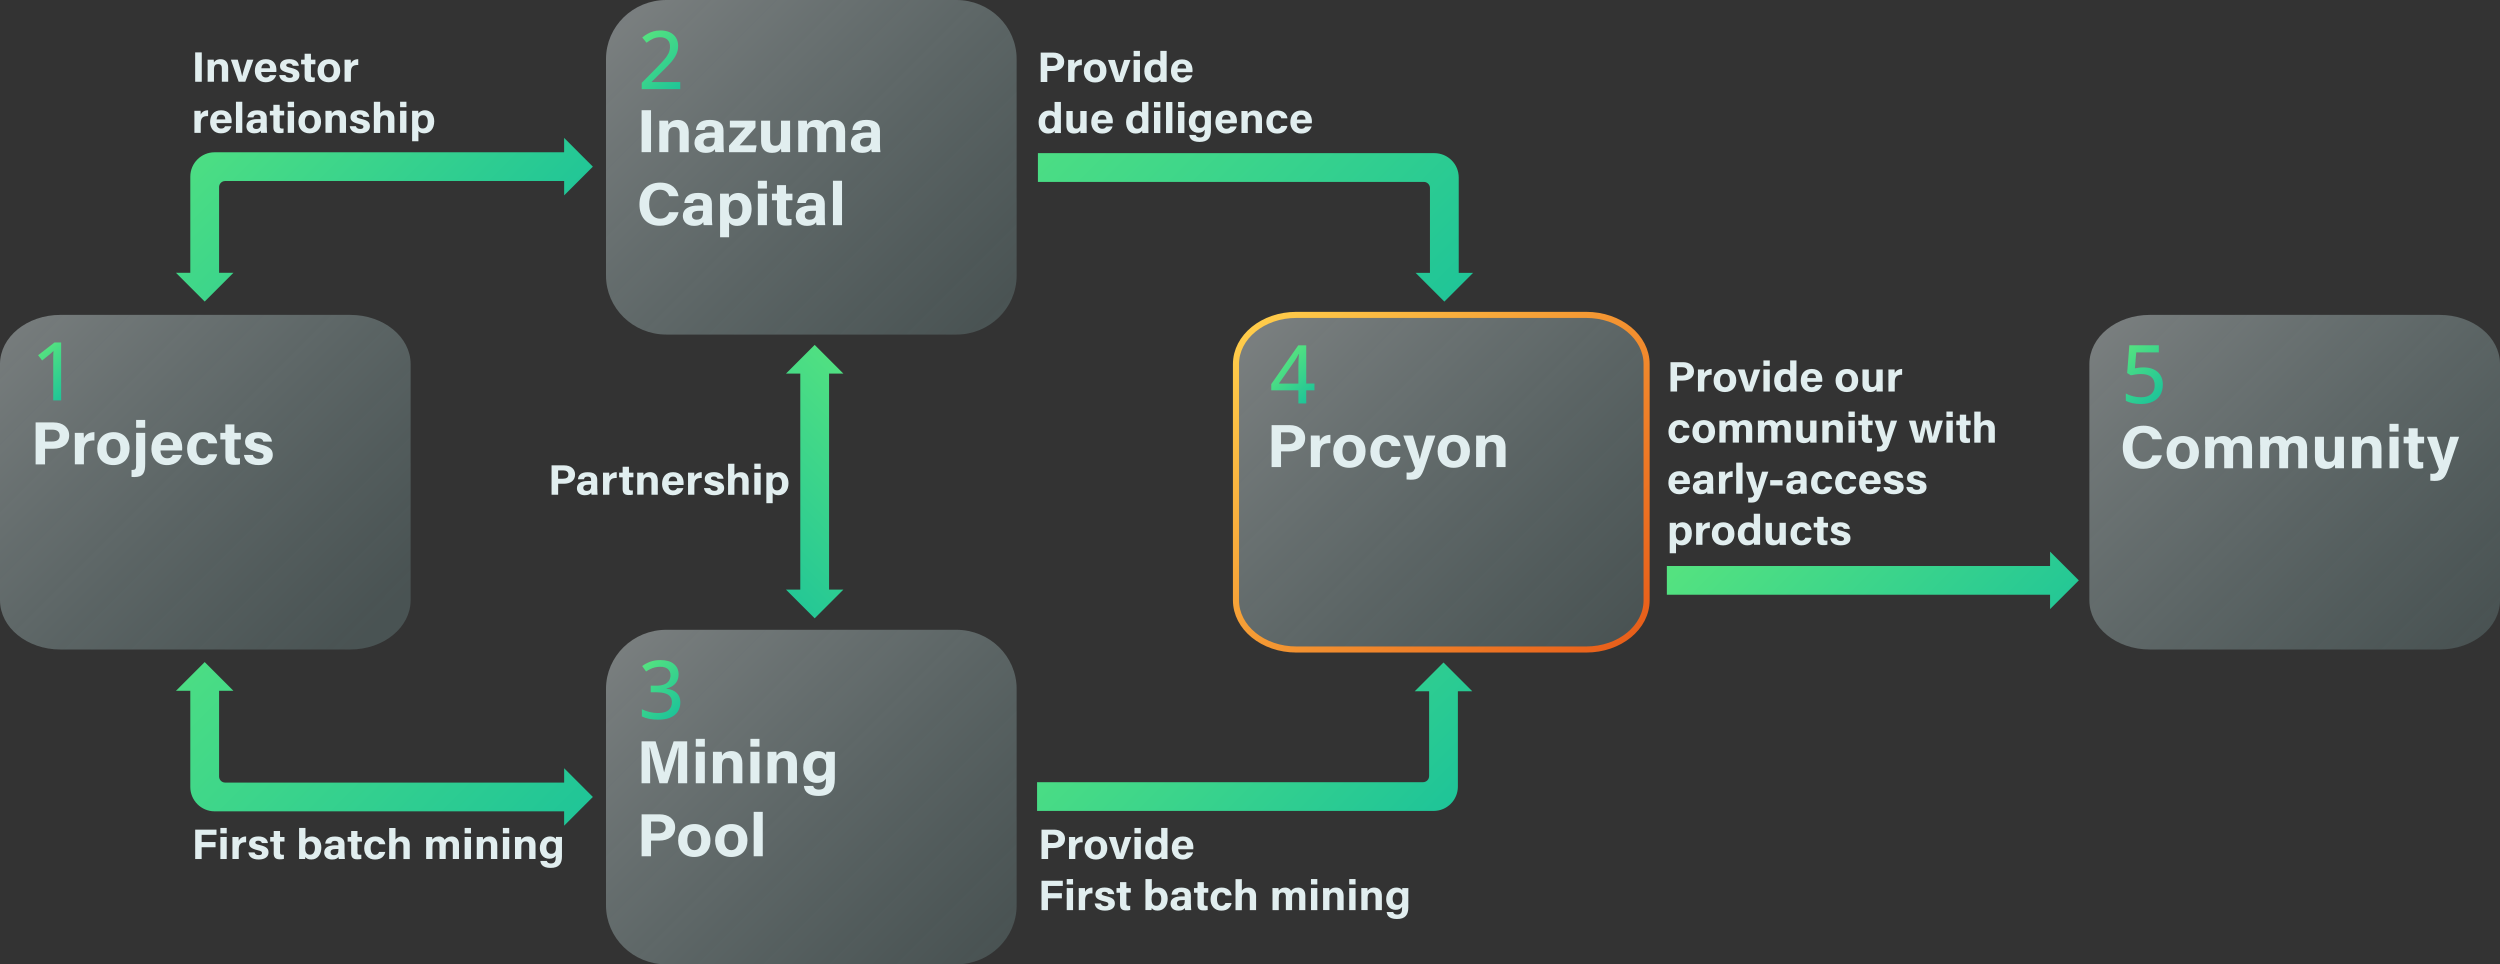<?xml version="1.0" encoding="UTF-8"?><svg xmlns="http://www.w3.org/2000/svg" xmlns:xlink="http://www.w3.org/1999/xlink" viewBox="0 0 821.86 317.04"><rect x="0" y="0" width="821.86" height="317.04" fill="#333333" stroke="none"/><defs><style>.cls-1{fill:url(#glass-grad-4);}.cls-1,.cls-2,.cls-3,.cls-4,.cls-5,.cls-6,.cls-7,.cls-8,.cls-9,.cls-10,.cls-11,.cls-12,.cls-13,.cls-14,.cls-15,.cls-16{stroke-width:0px;}.cls-1,.cls-3,.cls-5,.cls-7,.cls-8,.cls-9,.cls-11,.cls-12,.cls-13,.cls-14,.cls-17,.cls-16{fill-rule:evenodd;}.cls-2{fill:url(#green-grad);}.cls-3{fill:url(#glass-grad-3);}.cls-4{fill:url(#green-grad-3);}.cls-5{fill:url(#linear-gradient-3);}.cls-6{fill:url(#green-grad-2);}.cls-7{fill:url(#green-grad-6);}.cls-8{fill:url(#glass-grad-5);}.cls-9{fill:url(#green-grad-5);}.cls-10{fill:#e1eeef;}.cls-11{fill:url(#linear-gradient);}.cls-12{fill:url(#linear-gradient-2);}.cls-13{fill:url(#linear-gradient-5);}.cls-14{fill:url(#glass-grad);}.cls-15{fill:url(#green-grad-4);}.cls-17{fill:url(#glass-grad-2);stroke:url(#gold-grad);stroke-miterlimit:10;stroke-width:2px;}.cls-16{fill:url(#linear-gradient-4);}</style><linearGradient id="glass-grad" x1="698.32" y1="102.48" x2="810.4" y2="214.56" gradientUnits="userSpaceOnUse"><stop offset="0" stop-color="#e1eeef" stop-opacity=".4"/><stop offset="1" stop-color="#a1d0d0" stop-opacity=".2"/></linearGradient><linearGradient id="green-grad" x1="697.58" y1="115.95" x2="710.93" y2="129.31" gradientUnits="userSpaceOnUse"><stop offset="0" stop-color="#54e280"/><stop offset="1" stop-color="#1ec498"/></linearGradient><linearGradient id="glass-grad-2" x1="-260.38" y1="2504.08" x2="-252.3" y2="2496" gradientTransform="translate(4029.71 34838.2) scale(13.87 -13.87)" xlink:href="#glass-grad"/><linearGradient id="gold-grad" x1="417.07" y1="101.77" x2="530.57" y2="215.27" gradientUnits="userSpaceOnUse"><stop offset="0" stop-color="#ffcc4a"/><stop offset="1" stop-color="#e85f1a"/></linearGradient><linearGradient id="green-grad-2" x1="421.53" y1="118.78" x2="432.39" y2="129.65" xlink:href="#green-grad"/><linearGradient id="glass-grad-3" x1="211.22" y1="206.53" x2="322.22" y2="317.54" xlink:href="#glass-grad"/><linearGradient id="green-grad-3" x1="209.72" y1="220.37" x2="223.13" y2="233.78" xlink:href="#green-grad"/><linearGradient id="glass-grad-4" x1="-273.59" y1="2502.07" x2="-265.24" y2="2493.71" gradientTransform="translate(3844.9 33230.29) scale(13.28 -13.28)" xlink:href="#glass-grad"/><linearGradient id="green-grad-4" x1="209.66" y1="13.82" x2="224.38" y2="28.55" xlink:href="#green-grad"/><linearGradient id="glass-grad-5" x1="-289.67" y1="2504.01" x2="-281.58" y2="2495.93" gradientTransform="translate(4028.2 34825.09) scale(13.87 -13.87)" xlink:href="#glass-grad"/><linearGradient id="green-grad-5" x1="12.99" y1="116.31" x2="24.2" y2="127.52" xlink:href="#green-grad"/><linearGradient id="linear-gradient" x1="-224.49" y1="2414.98" x2="-216.73" y2="2407.23" gradientTransform="translate(2828.13 24384.04) scale(10.03 -10.03)" gradientUnits="userSpaceOnUse"><stop offset="0" stop-color="#54e280"/><stop offset="1" stop-color="#1ec498"/></linearGradient><linearGradient id="linear-gradient-2" x1="-251.7" y1="2439.98" x2="-243.74" y2="2432.01" gradientTransform="translate(3158.53 27258.62) scale(11.09 -11.09)" xlink:href="#linear-gradient"/><linearGradient id="linear-gradient-3" x1="-252.92" y1="2989.52" x2="-242.77" y2="2999.68" gradientTransform="translate(3158.53 -33149.58) scale(11.09)" xlink:href="#linear-gradient"/><linearGradient id="linear-gradient-4" x1="66.58" y1="2799" x2="73.56" y2="2792.03" gradientTransform="translate(-22378.63 -409.31) rotate(90) scale(8.1 -8.1)" xlink:href="#linear-gradient"/><linearGradient id="green-grad-6" x1="-346.53" y1="2440.94" x2="-356.43" y2="2431.04" gradientTransform="translate(-3784.67 27258.61) rotate(-180) scale(11.09)" xlink:href="#green-grad"/><linearGradient id="linear-gradient-5" x1="-347.79" y1="2991.04" x2="-355.42" y2="2998.67" gradientTransform="translate(-3784.67 -33149.58) rotate(-180) scale(11.09 -11.09)" xlink:href="#linear-gradient"/></defs><g id="boxes"><g id="_5"><path id="box" class="cls-14" d="m706.71,103.52h95.31c10.96,0,19.84,7.24,19.84,16.17v77.66c0,8.93-8.88,16.17-19.84,16.17h-95.31c-10.96,0-19.84-7.24-19.84-16.17v-77.66c0-8.93,8.88-16.17,19.84-16.17Z"/><path class="cls-10" d="m710.72,149.68c-.58,2.57-2.59,4.45-6.17,4.45-4.54,0-6.69-3.09-6.69-7.02s2.21-7.17,6.83-7.17c3.81,0,5.66,2.16,6.01,4.46h-3.1c-.3-1.06-1.07-2.12-3.01-2.12-2.55,0-3.54,2.21-3.54,4.72,0,2.33.85,4.79,3.62,4.79,2.02,0,2.66-1.3,2.93-2.11h3.11Z"/><path class="cls-10" d="m722.88,148.73c0,3.13-1.95,5.44-5.35,5.44s-5.28-2.29-5.28-5.38,2.01-5.45,5.42-5.45c3.16,0,5.21,2.15,5.21,5.4Zm-7.61.02c0,1.99.89,3.17,2.32,3.17s2.27-1.18,2.27-3.16c0-2.17-.83-3.19-2.31-3.19-1.38,0-2.28.98-2.28,3.17Z"/><path class="cls-10" d="m724.92,146.25c0-.9,0-1.78-.02-2.67h2.85c.04.25.1.83.12,1.23.55-.77,1.41-1.47,2.99-1.47s2.39.77,2.77,1.58c.63-.85,1.56-1.58,3.31-1.58,1.87,0,3.41,1.11,3.41,3.8v6.79h-2.9v-6.44c0-.94-.35-1.85-1.57-1.85s-1.76.79-1.76,2.37v5.92h-2.92v-6.34c0-1.07-.27-1.94-1.54-1.94s-1.78.72-1.78,2.49v5.78h-2.94v-7.69Z"/><path class="cls-10" d="m743.01,146.25c0-.9,0-1.78-.02-2.67h2.85c.04.25.1.83.12,1.23.55-.77,1.41-1.47,2.99-1.47s2.39.77,2.77,1.58c.63-.85,1.56-1.58,3.31-1.58,1.87,0,3.41,1.11,3.41,3.8v6.79h-2.9v-6.44c0-.94-.35-1.85-1.57-1.85s-1.76.79-1.76,2.37v5.92h-2.92v-6.34c0-1.07-.27-1.94-1.54-1.94s-1.78.72-1.78,2.49v5.78h-2.94v-7.69Z"/><path class="cls-10" d="m770.55,150.92c0,1,0,2.08.02,3.01h-2.92c-.04-.28-.06-.83-.08-1.19-.64,1.04-1.59,1.43-2.96,1.43-2.19,0-3.59-1.28-3.59-3.85v-6.75h2.97v6.17c0,1.14.37,2.09,1.66,2.09,1.36,0,1.92-.7,1.92-2.75v-5.51h2.98v7.35Z"/><path class="cls-10" d="m773.24,146.19c0-.88,0-1.84-.02-2.61h2.88c.06.27.1.99.12,1.32.37-.65,1.23-1.56,3.12-1.56,2.16,0,3.56,1.41,3.56,4.01v6.59h-2.98v-6.27c0-1.16-.4-2.01-1.72-2.01s-1.99.68-1.99,2.5v5.77h-2.98v-7.75Z"/><path class="cls-10" d="m785.54,139.33h2.98v2.56h-2.98v-2.56Zm0,4.25h2.98v10.35h-2.98v-10.35Z"/><path class="cls-10" d="m790.16,143.58h1.66v-2.8h2.98v2.8h2.11v2.16h-2.11v5.11c0,.79.25,1.09,1.14,1.09.17,0,.46,0,.68-.03v1.97c-.59.19-1.4.2-2,.2-2.1,0-2.79-1.08-2.79-2.89v-5.45h-1.66v-2.16Z"/><path class="cls-10" d="m801.04,143.58c1.11,3.57,2.08,6.76,2.25,7.72h.02c.23-1.04.86-3.36,2.15-7.72h2.96l-3.61,10.65c-1.03,2.98-1.88,3.87-4.47,3.87-.26,0-.88-.02-1.39-.08v-2.3c.2.02.53.04.77.04,1.09,0,1.64-.37,2.05-1.51l-3.91-10.67h3.19Z"/><path id="num-5" class="cls-2" d="m704.73,120.78c1.26,0,2.36.22,3.3.66s1.67,1.08,2.19,1.92c.53.84.8,1.86.8,3.06,0,1.32-.28,2.46-.84,3.42-.56.95-1.39,1.68-2.47,2.2-1.07.51-2.37.77-3.89.77-.99,0-1.92-.09-2.78-.27-.85-.18-1.58-.44-2.19-.78v-2.41c.65.38,1.42.68,2.33.91.91.23,1.78.34,2.62.34.92,0,1.71-.14,2.39-.42.69-.29,1.22-.73,1.59-1.31.38-.58.56-1.32.56-2.22,0-1.18-.37-2.08-1.11-2.72-.74-.65-1.9-.97-3.48-.97-.52,0-1.09.05-1.72.14-.61.08-1.12.18-1.52.28l-1.22-.75.72-9.12h9.69v2.33h-7.42l-.44,5.25c.32-.07.72-.14,1.19-.2.48-.07,1.05-.11,1.7-.11Z"/></g><g id="_4"><path id="box-2" class="cls-17" d="m426.16,103.52h95.31c10.96,0,19.84,7.24,19.84,16.17v77.66c0,8.93-8.88,16.17-19.84,16.17h-95.31c-10.96,0-19.84-7.24-19.84-16.17v-77.66c0-8.93,8.88-16.17,19.84-16.17Z"/><path class="cls-10" d="m418.03,139.75h5.92c3.04,0,5.11,1.65,5.11,4.27,0,3-2.35,4.37-5.18,4.37h-2.75v5.15h-3.1v-13.79Zm3.1,6.27h2.36c1.43,0,2.45-.53,2.45-1.94s-1.07-1.95-2.38-1.95h-2.43v3.89Z"/><path class="cls-10" d="m430.93,146c0-1.03,0-1.94-.02-2.81h2.92c.04.23.08,1.26.08,1.82.47-1.18,1.62-2.05,3.45-2.06v2.74c-2.16-.05-3.45.51-3.45,3.34v4.51h-2.98v-7.55Z"/><path class="cls-10" d="m448.92,148.35c0,3.13-1.95,5.44-5.35,5.44s-5.28-2.29-5.28-5.38,2.01-5.45,5.42-5.45c3.16,0,5.21,2.15,5.21,5.4Zm-7.61.02c0,1.99.89,3.17,2.32,3.17s2.27-1.18,2.27-3.16c0-2.17-.83-3.19-2.31-3.19-1.38,0-2.28.98-2.28,3.17Z"/><path class="cls-10" d="m460.4,150.2c-.37,1.73-1.63,3.59-4.83,3.59s-5.07-2.23-5.07-5.34,1.94-5.49,5.21-5.49c3.62,0,4.63,2.5,4.69,3.68h-2.91c-.18-.84-.68-1.43-1.84-1.43-1.36,0-2.13,1.15-2.13,3.16,0,2.2.82,3.21,2.12,3.21,1.02,0,1.57-.58,1.84-1.36h2.92Z"/><path class="cls-10" d="m464.49,143.19c1.11,3.57,2.08,6.76,2.25,7.72h.02c.23-1.04.86-3.36,2.15-7.72h2.96l-3.61,10.65c-1.03,2.98-1.88,3.87-4.47,3.87-.26,0-.88-.02-1.39-.08v-2.3c.2.02.53.04.77.04,1.09,0,1.64-.37,2.05-1.51l-3.91-10.67h3.19Z"/><path class="cls-10" d="m483.23,148.35c0,3.13-1.95,5.44-5.35,5.44s-5.28-2.29-5.28-5.38,2.01-5.45,5.42-5.45c3.16,0,5.21,2.15,5.21,5.4Zm-7.61.02c0,1.99.89,3.17,2.32,3.17s2.27-1.18,2.27-3.16c0-2.17-.83-3.19-2.31-3.19-1.38,0-2.28.98-2.28,3.17Z"/><path class="cls-10" d="m485.29,145.8c0-.88,0-1.84-.02-2.61h2.88c.06.27.1.99.11,1.32.37-.65,1.23-1.56,3.12-1.56,2.16,0,3.56,1.41,3.56,4.01v6.59h-2.98v-6.27c0-1.16-.4-2.01-1.72-2.01s-1.99.68-1.99,2.5v5.77h-2.98v-7.75Z"/><path id="num-4" class="cls-6" d="m432.12,128.33h-2.7v4.3h-2.58v-4.3h-8.92v-2.06l8.88-12.75h2.62v12.56h2.7v2.25Zm-5.28-2.25v-5.47c0-.44,0-.85.02-1.23.01-.4.02-.77.03-1.12.02-.36.04-.7.06-1,.02-.31.04-.59.05-.84h-.11c-.17.34-.35.7-.56,1.08-.2.38-.41.72-.64,1.05l-5.27,7.55h6.42Z"/></g><g id="_3"><path id="box-3" class="cls-3" d="m219.06,207.04h95.31c10.96,0,19.84,8.69,19.84,19.4v71.19c0,10.72-8.88,19.4-19.84,19.4h-95.31c-10.96,0-19.84-8.69-19.84-19.4v-71.19c0-10.72,8.88-19.4,19.84-19.4Z"/><path class="cls-10" d="m222.92,252.32c0-2.35.04-4.99.1-6.55h-.1c-.67,2.81-2.1,7.41-3.48,11.72h-2.64c-1.04-3.77-2.52-9.01-3.15-11.76h-.1c.12,1.62.18,4.46.18,6.82v4.94h-2.82v-13.79h4.61c1.12,3.6,2.37,8.12,2.8,10.18h.02c.35-1.81,1.92-6.65,3.12-10.18h4.44v13.79h-2.99v-5.17Z"/><path class="cls-10" d="m228.73,242.89h2.98v2.56h-2.98v-2.56Zm0,4.25h2.98v10.35h-2.98v-10.35Z"/><path class="cls-10" d="m234.39,249.75c0-.88,0-1.84-.02-2.61h2.88c.06.27.1.99.11,1.32.37-.65,1.23-1.56,3.12-1.56,2.16,0,3.56,1.41,3.56,4.01v6.59h-2.98v-6.27c0-1.16-.4-2.01-1.72-2.01s-1.99.68-1.99,2.5v5.77h-2.98v-7.75Z"/><path class="cls-10" d="m246.69,242.89h2.98v2.56h-2.98v-2.56Zm0,4.25h2.98v10.35h-2.98v-10.35Z"/><path class="cls-10" d="m252.35,249.75c0-.88,0-1.84-.02-2.61h2.88c.06.27.1.99.11,1.32.37-.65,1.23-1.56,3.12-1.56,2.16,0,3.56,1.41,3.56,4.01v6.59h-2.98v-6.27c0-1.16-.4-2.01-1.72-2.01s-1.99.68-1.99,2.5v5.77h-2.98v-7.75Z"/><path class="cls-10" d="m274.43,256.23c0,3.32-1.27,5.43-5.34,5.43s-4.7-2.11-4.8-3.28h3.03c.21.71.75,1.2,1.9,1.2,1.93,0,2.3-1.13,2.3-3.16v-.5c-.56.9-1.45,1.46-3.03,1.46-2.83,0-4.44-2.24-4.44-5.02,0-3.24,2.01-5.45,4.7-5.45,1.84,0,2.61.84,2.77,1.32.02-.28.1-.91.12-1.08h2.82c-.02.92-.02,1.98-.02,2.97v6.12Zm-7.33-4.01c0,1.78.92,2.83,2.24,2.83,1.79,0,2.27-1.18,2.27-2.92s-.32-2.94-2.21-2.94c-1.29,0-2.3.96-2.3,3.03Z"/><path class="cls-10" d="m210.92,267.7h5.92c3.04,0,5.11,1.65,5.11,4.27,0,3-2.35,4.37-5.18,4.37h-2.75v5.15h-3.1v-13.79Zm3.1,6.27h2.36c1.43,0,2.45-.53,2.45-1.94s-1.07-1.95-2.38-1.95h-2.43v3.89Z"/><path class="cls-10" d="m233.56,276.29c0,3.13-1.95,5.44-5.35,5.44s-5.28-2.29-5.28-5.38,2.01-5.45,5.42-5.45c3.16,0,5.21,2.15,5.21,5.4Zm-7.61.02c0,1.99.89,3.17,2.32,3.17s2.27-1.18,2.27-3.16c0-2.17-.83-3.19-2.31-3.19-1.38,0-2.28.98-2.28,3.17Z"/><path class="cls-10" d="m245.72,276.29c0,3.13-1.95,5.44-5.35,5.44s-5.28-2.29-5.28-5.38,2.01-5.45,5.42-5.45c3.16,0,5.21,2.15,5.21,5.4Zm-7.61.02c0,1.99.89,3.17,2.32,3.17s2.27-1.18,2.27-3.16c0-2.17-.83-3.19-2.31-3.19-1.38,0-2.28.98-2.28,3.17Z"/><path class="cls-10" d="m247.77,281.49v-14.6h2.98v14.6h-2.98Z"/><path id="num-3" class="cls-4" d="m223.08,221.69c0,.85-.17,1.6-.52,2.23-.33.62-.8,1.14-1.41,1.55-.59.4-1.28.68-2.06.84v.08c1.51.2,2.65.68,3.41,1.45.77.77,1.16,1.79,1.16,3.06,0,1.09-.26,2.07-.78,2.94-.52.85-1.32,1.53-2.41,2.02-1.07.49-2.46.73-4.16.73-1.01,0-1.95-.08-2.83-.25-.86-.17-1.69-.43-2.47-.8v-2.38c.79.4,1.65.7,2.56.92.93.22,1.81.33,2.66.33,1.66,0,2.84-.32,3.56-.95.73-.65,1.09-1.53,1.09-2.66,0-.75-.2-1.36-.59-1.83-.39-.48-.96-.83-1.73-1.05-.76-.23-1.71-.34-2.86-.34h-1.78v-2.16h1.81c1.06,0,1.94-.14,2.62-.42.7-.28,1.21-.68,1.55-1.19.34-.52.52-1.12.52-1.8,0-.9-.3-1.59-.89-2.08-.58-.49-1.41-.73-2.47-.73-.67,0-1.27.07-1.81.22-.54.14-1.05.32-1.52.56-.46.23-.91.49-1.34.78l-1.28-1.8c.7-.54,1.55-1,2.55-1.38,1.01-.39,2.16-.58,3.45-.58,1.95,0,3.43.43,4.44,1.3,1.02.85,1.53,1.97,1.53,3.36Z"/></g><g id="_2"><path id="box-4" class="cls-1" d="m219.06,0h95.31c10.96,0,19.84,8.69,19.84,19.4v71.19c0,10.72-8.88,19.4-19.84,19.4h-95.31c-10.96,0-19.84-8.69-19.84-19.4V19.4c0-10.72,8.88-19.4,19.84-19.4Z"/><path class="cls-10" d="m214.02,36.23v13.79h-3.1v-13.79h3.1Z"/><path class="cls-10" d="m216.76,42.28c0-.88,0-1.84-.02-2.61h2.88c.06.27.1.99.11,1.32.37-.65,1.23-1.56,3.12-1.56,2.16,0,3.56,1.41,3.56,4.01v6.59h-2.98v-6.27c0-1.16-.4-2.01-1.72-2.01s-1.99.68-1.99,2.5v5.77h-2.98v-7.75Z"/><path class="cls-10" d="m237.85,47.35c0,.99.08,2.42.15,2.67h-2.84c-.08-.21-.15-.75-.15-1.01-.39.58-1.12,1.25-3.02,1.25-2.59,0-3.69-1.64-3.69-3.25,0-2.36,1.97-3.45,5.12-3.45h1.53v-.63c0-.74-.27-1.46-1.66-1.46-1.26,0-1.53.51-1.67,1.26h-2.83c.16-1.84,1.34-3.33,4.61-3.31,2.88.02,4.45,1.1,4.45,3.57v4.35Zm-2.9-2.04h-1.21c-1.79,0-2.46.53-2.46,1.53,0,.75.48,1.38,1.55,1.38,1.89,0,2.12-1.27,2.12-2.63v-.27Z"/><path class="cls-10" d="m239.68,47.87l5.32-5.94h-5.06v-2.26h8.42v2.23l-5.22,5.87h5.59l-.36,2.26h-8.7v-2.15Z"/><path class="cls-10" d="m259.73,47.01c0,1,0,2.08.02,3.01h-2.92c-.04-.28-.06-.83-.08-1.19-.64,1.04-1.59,1.43-2.96,1.43-2.19,0-3.59-1.28-3.59-3.85v-6.75h2.97v6.17c0,1.14.37,2.09,1.66,2.09,1.36,0,1.92-.7,1.92-2.75v-5.51h2.98v7.35Z"/><path class="cls-10" d="m262.41,42.34c0-.9,0-1.78-.02-2.67h2.85c.04.25.1.83.11,1.23.55-.77,1.41-1.47,2.99-1.47s2.39.77,2.77,1.58c.63-.85,1.56-1.58,3.31-1.58,1.87,0,3.41,1.11,3.41,3.8v6.79h-2.9v-6.44c0-.94-.35-1.85-1.57-1.85s-1.76.79-1.76,2.37v5.92h-2.92v-6.34c0-1.07-.27-1.94-1.54-1.94s-1.78.72-1.78,2.49v5.78h-2.94v-7.69Z"/><path class="cls-10" d="m289.28,47.35c0,.99.08,2.42.15,2.67h-2.84c-.08-.21-.15-.75-.15-1.01-.39.58-1.12,1.25-3.02,1.25-2.59,0-3.69-1.64-3.69-3.25,0-2.36,1.97-3.45,5.12-3.45h1.53v-.63c0-.74-.27-1.46-1.66-1.46-1.26,0-1.53.51-1.67,1.26h-2.83c.16-1.84,1.34-3.33,4.61-3.31,2.88.02,4.45,1.1,4.45,3.57v4.35Zm-2.9-2.04h-1.21c-1.79,0-2.46.53-2.46,1.53,0,.75.48,1.38,1.55,1.38,1.89,0,2.12-1.27,2.12-2.63v-.27Z"/><path class="cls-10" d="m223.08,69.77c-.58,2.57-2.59,4.45-6.17,4.45-4.54,0-6.69-3.09-6.69-7.02s2.21-7.17,6.83-7.17c3.81,0,5.66,2.16,6.01,4.46h-3.1c-.3-1.06-1.07-2.12-3.01-2.12-2.55,0-3.54,2.21-3.54,4.72,0,2.33.85,4.79,3.62,4.79,2.02,0,2.66-1.3,2.93-2.11h3.11Z"/><path class="cls-10" d="m234.03,71.35c0,.99.08,2.42.15,2.67h-2.84c-.08-.21-.15-.75-.15-1.01-.39.58-1.12,1.25-3.02,1.25-2.59,0-3.69-1.64-3.69-3.25,0-2.36,1.97-3.45,5.12-3.45h1.53v-.63c0-.74-.27-1.46-1.66-1.46-1.26,0-1.53.51-1.67,1.26h-2.83c.16-1.84,1.34-3.33,4.61-3.31,2.88.02,4.45,1.1,4.45,3.57v4.35Zm-2.9-2.04h-1.21c-1.79,0-2.46.53-2.46,1.53,0,.75.48,1.38,1.55,1.38,1.89,0,2.12-1.27,2.12-2.63v-.27Z"/><path class="cls-10" d="m239.68,73.11v4.88h-2.96v-11.82c0-.84,0-1.67-.02-2.5h2.88c.04.27.1.91.1,1.29.46-.76,1.42-1.53,3.12-1.53,2.41,0,4.28,1.95,4.28,5.16,0,3.65-2.09,5.68-4.69,5.68-1.52,0-2.31-.55-2.72-1.16Zm4.39-4.41c0-1.9-.8-2.97-2.21-2.97-1.69,0-2.29,1.04-2.29,3.13,0,1.98.55,3.13,2.16,3.13s2.34-1.18,2.34-3.29Z"/><path class="cls-10" d="m249.14,59.42h2.98v2.56h-2.98v-2.56Zm0,4.25h2.98v10.35h-2.98v-10.35Z"/><path class="cls-10" d="m253.76,63.67h1.66v-2.8h2.98v2.8h2.11v2.16h-2.11v5.11c0,.79.25,1.09,1.14,1.09.17,0,.46,0,.68-.03v1.97c-.59.19-1.4.2-2,.2-2.1,0-2.79-1.08-2.79-2.89v-5.45h-1.66v-2.16Z"/><path class="cls-10" d="m271.14,71.35c0,.99.08,2.42.15,2.67h-2.84c-.08-.21-.15-.75-.15-1.01-.39.58-1.12,1.25-3.02,1.25-2.59,0-3.69-1.64-3.69-3.25,0-2.36,1.97-3.45,5.12-3.45h1.53v-.63c0-.74-.27-1.46-1.66-1.46-1.26,0-1.53.51-1.67,1.26h-2.83c.16-1.84,1.34-3.33,4.61-3.31,2.88.02,4.45,1.1,4.45,3.57v4.35Zm-2.9-2.04h-1.21c-1.79,0-2.46.53-2.46,1.53,0,.75.48,1.38,1.55,1.38,1.89,0,2.12-1.27,2.12-2.63v-.27Z"/><path class="cls-10" d="m273.83,74.02v-14.6h2.98v14.6h-2.98Z"/><path id="num-2" class="cls-15" d="m223.63,29.3h-12.67v-2.06l5.02-5.08c.95-.97,1.73-1.81,2.36-2.53.64-.73,1.11-1.43,1.44-2.11.32-.69.48-1.43.48-2.23,0-.99-.29-1.74-.88-2.27-.58-.52-1.35-.78-2.31-.78-.88,0-1.66.16-2.36.48-.7.31-1.42.76-2.16,1.34l-1.41-1.73c.51-.44,1.06-.83,1.66-1.17.6-.35,1.26-.64,1.97-.84.71-.21,1.5-.31,2.38-.31,1.19,0,2.21.21,3.08.62.86.42,1.53,1.01,2,1.77.47.76.7,1.66.7,2.69s-.2,1.95-.61,2.81c-.41.86-.98,1.72-1.72,2.58-.74.84-1.61,1.74-2.61,2.7l-3.72,3.67v.12h9.36v2.33Z"/></g><g id="_1"><path id="box-5" class="cls-8" d="m19.84,103.52h95.31c10.96,0,19.84,7.25,19.84,16.19v77.62c0,8.94-8.88,16.19-19.84,16.19H19.84C8.88,213.52,0,206.27,0,197.33v-77.62c0-8.94,8.88-16.19,19.84-16.19Z"/><path class="cls-10" d="m11.71,138.87h5.92c3.04,0,5.11,1.65,5.11,4.27,0,3-2.35,4.37-5.18,4.37h-2.75v5.15h-3.1v-13.79Zm3.1,6.27h2.36c1.43,0,2.45-.53,2.45-1.94s-1.07-1.95-2.38-1.95h-2.43v3.89Z"/><path class="cls-10" d="m24.61,145.11c0-1.03,0-1.94-.02-2.81h2.92c.04.23.08,1.26.08,1.82.47-1.18,1.62-2.05,3.45-2.06v2.74c-2.16-.05-3.45.51-3.45,3.34v4.51h-2.98v-7.55Z"/><path class="cls-10" d="m42.6,147.46c0,3.13-1.95,5.44-5.35,5.44s-5.28-2.29-5.28-5.38,2.01-5.45,5.42-5.45c3.16,0,5.21,2.15,5.21,5.4Zm-7.61.02c0,1.99.89,3.17,2.32,3.17s2.27-1.18,2.27-3.16c0-2.17-.83-3.19-2.31-3.19-1.38,0-2.28.98-2.28,3.17Z"/><path class="cls-10" d="m47.73,142.31v10.14c0,2.96-.61,4.38-3.58,4.38-.26,0-.66-.02-.91-.04v-2.3c.09,0,.19,0,.28,0,.96,0,1.23-.34,1.23-1.47v-10.72h2.98Zm-2.98-1.69v-2.56h2.98v2.56h-2.98Z"/><path class="cls-10" d="m52.76,148.1c0,1.29.68,2.56,2.16,2.56,1.24,0,1.59-.48,1.88-1.11h2.98c-.38,1.27-1.56,3.35-4.93,3.35s-5.08-2.55-5.08-5.27c0-3.25,1.73-5.57,5.18-5.57,3.69,0,4.95,2.57,4.95,5.16,0,.35,0,.58-.04.87h-7.09Zm4.15-1.76c-.02-1.21-.52-2.22-1.97-2.22s-2,.95-2.12,2.22h4.09Z"/><path class="cls-10" d="m71.41,149.31c-.37,1.73-1.63,3.59-4.83,3.59s-5.07-2.23-5.07-5.34,1.94-5.49,5.21-5.49c3.62,0,4.63,2.5,4.69,3.68h-2.91c-.18-.84-.68-1.43-1.84-1.43-1.36,0-2.13,1.15-2.13,3.16,0,2.2.82,3.21,2.12,3.21,1.02,0,1.57-.58,1.84-1.36h2.92Z"/><path class="cls-10" d="m72.42,142.31h1.66v-2.8h2.98v2.8h2.11v2.16h-2.11v5.11c0,.79.25,1.09,1.14,1.09.17,0,.46,0,.68-.03v1.97c-.59.19-1.4.2-2,.2-2.1,0-2.79-1.08-2.79-2.89v-5.45h-1.66v-2.16Z"/><path class="cls-10" d="m83.12,149.55c.23.83.92,1.29,2.03,1.29s1.5-.38,1.5-1.01c0-.67-.46-.93-2-1.29-3.5-.83-4.08-1.88-4.08-3.34s1.12-3.14,4.36-3.14,4.36,1.71,4.46,3.12h-2.83c-.1-.38-.36-1.11-1.76-1.11-.98,0-1.3.42-1.3.88,0,.52.33.76,2.08,1.16,3.59.8,4.09,1.99,4.09,3.51,0,1.71-1.35,3.28-4.63,3.28s-4.61-1.52-4.85-3.35h2.92Z"/><path id="num-1" class="cls-9" d="m20.09,131.63h-2.59v-14.14c.01-.39.02-.76.03-1.11.02-.35.04-.69.06-1.02-.23.23-.47.45-.72.67-.24.21-.52.45-.84.72l-2.17,1.75-1.34-1.72,5.39-4.19h2.19v19.03Z"/></g></g><g id="arrows-text"><path id="arrow" class="cls-11" d="m547.97,186.06h125.98v-4.72l9.45,9.45-9.45,9.45v-4.72h-125.98v-9.45Z"/><path id="arrow-2" class="cls-12" d="m340.92,257.14h126.89c1.1,0,2-.9,2-2v-27.9h-4.72l9.45-9.45,9.45,9.45h-4.72v31.35c0,4.42-3.58,8-8,8h-130.34v-9.45Z"/><path id="arrow-3" class="cls-5" d="m341.2,59.8h126.89c1.1,0,2,.9,2,2v27.9h-4.72l9.45,9.45,9.45-9.45h-4.72v-31.35c0-4.42-3.58-8-8-8h-130.34v9.45Z"/><path id="arrow-4" class="cls-16" d="m267.82,113.38l9.45,9.45h-4.72v70.99h4.72l-9.45,9.45-9.45-9.45h4.72v-70.99h-4.72l9.45-9.45Z"/><path id="arrow-5" class="cls-7" d="m194.91,262l-9.45-9.45v4.72h-111.44c-1.1,0-2-.9-2-2v-28.17h4.72l-9.45-9.45-9.45,9.45h4.72v31.62c0,4.42,3.58,8,8,8h114.89v4.72l9.45-9.45Z"/><path id="arrow-6" class="cls-13" d="m194.91,54.78l-9.45,9.45v-4.72h-111.44c-1.1,0-2,.9-2,2v28.17h4.72l-9.45,9.45-9.45-9.45h4.72v-31.62c0-4.42,3.58-8,8-8h114.89v-4.72l9.45,9.45Z"/><path class="cls-10" d="m549.16,119.06h4.15c2.13,0,3.58,1.15,3.58,2.99,0,2.1-1.65,3.06-3.63,3.06h-1.93v3.61h-2.17v-9.66Zm2.17,4.39h1.65c1,0,1.71-.37,1.71-1.36s-.75-1.37-1.67-1.37h-1.7v2.73Z"/><path class="cls-10" d="m558.19,123.43c0-.72,0-1.36-.01-1.97h2.04c.03.16.05.88.05,1.27.33-.83,1.13-1.43,2.42-1.44v1.92c-1.51-.04-2.42.35-2.42,2.34v3.16h-2.08v-5.28Z"/><path class="cls-10" d="m570.79,125.08c0,2.19-1.36,3.81-3.75,3.81s-3.7-1.6-3.7-3.77,1.41-3.82,3.79-3.82c2.22,0,3.65,1.51,3.65,3.78Zm-5.33.01c0,1.4.62,2.22,1.63,2.22s1.59-.83,1.59-2.21c0-1.52-.58-2.23-1.62-2.23-.97,0-1.6.69-1.6,2.22Z"/><path class="cls-10" d="m573.53,121.47c.72,2.46,1.31,4.6,1.46,5.48h.01c.21-1.2.95-3.38,1.6-5.48h2.08l-2.66,7.25h-2.19l-2.55-7.25h2.24Z"/><path class="cls-10" d="m579.72,118.49h2.08v1.79h-2.08v-1.79Zm0,2.97h2.08v7.25h-2.08v-7.25Z"/><path class="cls-10" d="m590.58,118.49v8.23c0,.66,0,1.33.01,1.99h-2c-.04-.22-.08-.59-.09-.76-.36.57-1.01.93-2.14.93-1.9,0-3.11-1.47-3.11-3.73s1.29-3.85,3.42-3.85c1.08,0,1.66.37,1.83.69v-3.5h2.08Zm-5.19,6.61c0,1.41.57,2.18,1.59,2.18,1.43,0,1.6-1.15,1.6-2.19,0-1.24-.18-2.18-1.54-2.18-1.09,0-1.65.82-1.65,2.19Z"/><path class="cls-10" d="m594.08,125.52c0,.91.47,1.79,1.51,1.79.87,0,1.12-.34,1.31-.77h2.09c-.27.89-1.09,2.34-3.45,2.34s-3.55-1.79-3.55-3.69c0-2.27,1.21-3.9,3.63-3.9,2.58,0,3.46,1.8,3.46,3.61,0,.25,0,.41-.03.61h-4.97Zm2.91-1.23c-.01-.84-.36-1.55-1.38-1.55s-1.4.66-1.48,1.55h2.86Z"/><path class="cls-10" d="m610.88,125.08c0,2.19-1.36,3.81-3.75,3.81s-3.7-1.6-3.7-3.77,1.41-3.82,3.79-3.82c2.22,0,3.65,1.51,3.65,3.78Zm-5.33.01c0,1.4.62,2.22,1.63,2.22s1.59-.83,1.59-2.21c0-1.52-.58-2.23-1.62-2.23-.97,0-1.6.69-1.6,2.22Z"/><path class="cls-10" d="m618.94,126.61c0,.7,0,1.46.01,2.11h-2.04c-.03-.19-.04-.58-.06-.84-.45.73-1.11,1-2.07,1-1.53,0-2.51-.9-2.51-2.7v-4.72h2.08v4.32c0,.8.26,1.46,1.16,1.46.95,0,1.34-.49,1.34-1.92v-3.86h2.08v5.14Z"/><path class="cls-10" d="m620.81,123.43c0-.72,0-1.36-.01-1.97h2.04c.03.16.05.88.05,1.27.33-.83,1.13-1.43,2.42-1.44v1.92c-1.51-.04-2.42.35-2.42,2.34v3.16h-2.08v-5.28Z"/><path class="cls-10" d="m555.42,143.17c-.26,1.21-1.14,2.51-3.38,2.51s-3.55-1.56-3.55-3.74,1.36-3.85,3.65-3.85c2.54,0,3.24,1.75,3.28,2.57h-2.04c-.13-.59-.48-1-1.29-1-.95,0-1.49.8-1.49,2.21,0,1.54.57,2.25,1.48,2.25.72,0,1.1-.41,1.29-.95h2.05Z"/><path class="cls-10" d="m563.82,141.88c0,2.19-1.36,3.81-3.75,3.81s-3.7-1.6-3.7-3.77,1.41-3.82,3.79-3.82c2.22,0,3.65,1.51,3.65,3.78Zm-5.33.01c0,1.4.62,2.22,1.63,2.22s1.59-.83,1.59-2.21c0-1.52-.58-2.23-1.62-2.23-.97,0-1.6.69-1.6,2.22Z"/><path class="cls-10" d="m565.24,140.13c0-.63,0-1.25-.01-1.87h1.99c.03.18.07.58.08.86.38-.54.99-1.03,2.09-1.03s1.68.54,1.94,1.1c.44-.59,1.09-1.1,2.32-1.1,1.31,0,2.38.78,2.38,2.66v4.76h-2.03v-4.51c0-.66-.25-1.3-1.1-1.3s-1.23.55-1.23,1.66v4.15h-2.04v-4.44c0-.75-.19-1.36-1.08-1.36s-1.25.5-1.25,1.75v4.05h-2.06v-5.38Z"/><path class="cls-10" d="m577.9,140.13c0-.63,0-1.25-.01-1.87h1.99c.03.18.07.58.08.86.38-.54.99-1.03,2.09-1.03s1.68.54,1.94,1.1c.44-.59,1.09-1.1,2.32-1.1,1.31,0,2.39.78,2.39,2.66v4.76h-2.03v-4.51c0-.66-.25-1.3-1.1-1.3s-1.23.55-1.23,1.66v4.15h-2.04v-4.44c0-.75-.19-1.36-1.08-1.36s-1.25.5-1.25,1.75v4.05h-2.06v-5.38Z"/><path class="cls-10" d="m597.18,143.41c0,.7,0,1.46.01,2.11h-2.04c-.03-.19-.04-.58-.06-.84-.45.73-1.11,1-2.07,1-1.53,0-2.51-.9-2.51-2.7v-4.72h2.08v4.32c0,.8.26,1.46,1.16,1.46.95,0,1.34-.49,1.34-1.92v-3.86h2.08v5.14Z"/><path class="cls-10" d="m599.07,140.09c0-.62,0-1.29-.01-1.83h2.02c.04.19.07.69.08.92.26-.46.87-1.09,2.18-1.09,1.51,0,2.49.98,2.49,2.81v4.61h-2.08v-4.39c0-.81-.28-1.41-1.2-1.41s-1.39.47-1.39,1.75v4.04h-2.08v-5.42Z"/><path class="cls-10" d="m607.67,135.29h2.08v1.79h-2.08v-1.79Zm0,2.97h2.08v7.25h-2.08v-7.25Z"/><path class="cls-10" d="m610.91,138.27h1.16v-1.96h2.08v1.96h1.47v1.51h-1.47v3.58c0,.55.17.76.79.76.12,0,.32,0,.47-.02v1.38c-.41.13-.98.14-1.4.14-1.47,0-1.95-.76-1.95-2.02v-3.81h-1.16v-1.51Z"/><path class="cls-10" d="m618.52,138.27c.78,2.5,1.46,4.73,1.57,5.4h.01c.16-.73.6-2.36,1.5-5.4h2.07l-2.53,7.46c-.72,2.08-1.32,2.71-3.13,2.71-.18,0-.62-.01-.98-.05v-1.61c.14.02.37.03.54.03.77,0,1.15-.26,1.43-1.06l-2.74-7.47h2.23Z"/><path class="cls-10" d="m629.72,138.27c.68,2.91,1.05,4.56,1.19,5.46h.03c.16-.81.37-1.95,1.29-5.46h1.94c.85,3.56,1.11,4.61,1.21,5.39h.01c.15-.75.38-1.83,1.26-5.39h2.06l-2.23,7.25h-2.23c-.62-2.75-.98-4.2-1.15-5.15h-.01c-.12.91-.53,2.55-1.19,5.15h-2.24l-2.14-7.25h2.2Z"/><path class="cls-10" d="m639.88,135.29h2.08v1.79h-2.08v-1.79Zm0,2.97h2.08v7.25h-2.08v-7.25Z"/><path class="cls-10" d="m643.12,138.27h1.16v-1.96h2.08v1.96h1.47v1.51h-1.47v3.58c0,.55.17.76.8.76.12,0,.32,0,.47-.02v1.38c-.41.13-.98.14-1.4.14-1.47,0-1.95-.76-1.95-2.02v-3.81h-1.16v-1.51Z"/><path class="cls-10" d="m651.11,135.29v3.83c.33-.47.94-1.02,2.16-1.02,1.4,0,2.52.8,2.52,2.77v4.65h-2.07v-4.35c0-.94-.35-1.44-1.22-1.44-1.16,0-1.38.83-1.38,1.95v3.85h-2.08v-10.22h2.08Z"/><path class="cls-10" d="m550.56,159.12c0,.91.47,1.79,1.51,1.79.87,0,1.12-.34,1.31-.77h2.09c-.27.89-1.09,2.34-3.45,2.34s-3.55-1.79-3.55-3.69c0-2.27,1.21-3.9,3.63-3.9,2.58,0,3.46,1.8,3.46,3.61,0,.25,0,.41-.03.61h-4.97Zm2.91-1.23c-.01-.84-.36-1.55-1.38-1.55s-1.4.66-1.48,1.55h2.86Z"/><path class="cls-10" d="m563.21,160.44c0,.69.06,1.7.1,1.87h-1.99c-.06-.14-.1-.53-.11-.71-.27.41-.79.88-2.12.88-1.81,0-2.58-1.15-2.58-2.27,0-1.65,1.38-2.41,3.58-2.41h1.07v-.44c0-.52-.19-1.02-1.16-1.02-.88,0-1.07.36-1.17.89h-1.98c.11-1.29.94-2.33,3.23-2.32,2.02.01,3.11.77,3.11,2.5v3.05Zm-2.03-1.43h-.85c-1.26,0-1.72.37-1.72,1.07,0,.53.33.97,1.08.97,1.32,0,1.49-.89,1.49-1.84v-.19Z"/><path class="cls-10" d="m565.1,157.03c0-.72,0-1.36-.01-1.97h2.04c.03.16.05.88.05,1.27.33-.83,1.13-1.43,2.42-1.44v1.92c-1.51-.04-2.42.35-2.42,2.34v3.16h-2.08v-5.28Z"/><path class="cls-10" d="m570.77,162.31v-10.22h2.08v10.22h-2.08Z"/><path class="cls-10" d="m576.17,155.06c.78,2.5,1.46,4.73,1.58,5.4h.01c.16-.73.6-2.36,1.5-5.4h2.08l-2.53,7.46c-.72,2.08-1.32,2.71-3.13,2.71-.18,0-.62-.01-.98-.05v-1.61c.14.02.37.03.54.03.77,0,1.15-.26,1.43-1.06l-2.74-7.47h2.23Z"/><path class="cls-10" d="m585.99,157.84v1.75h-4.05v-1.75h4.05Z"/><path class="cls-10" d="m593.94,160.44c0,.69.06,1.7.1,1.87h-1.99c-.06-.14-.1-.53-.11-.71-.27.41-.79.88-2.12.88-1.81,0-2.58-1.15-2.58-2.27,0-1.65,1.38-2.41,3.58-2.41h1.07v-.44c0-.52-.19-1.02-1.16-1.02-.88,0-1.07.36-1.17.89h-1.98c.11-1.29.94-2.33,3.23-2.32,2.02.01,3.11.77,3.11,2.5v3.05Zm-2.03-1.43h-.85c-1.26,0-1.72.37-1.72,1.07,0,.53.33.97,1.08.97,1.32,0,1.49-.89,1.49-1.84v-.19Z"/><path class="cls-10" d="m602.3,159.97c-.26,1.21-1.14,2.51-3.38,2.51s-3.55-1.56-3.55-3.74,1.36-3.85,3.65-3.85c2.54,0,3.24,1.75,3.28,2.57h-2.04c-.13-.59-.48-1-1.29-1-.95,0-1.49.8-1.49,2.21,0,1.54.57,2.25,1.48,2.25.72,0,1.1-.41,1.29-.95h2.05Z"/><path class="cls-10" d="m610.21,159.97c-.26,1.21-1.14,2.51-3.38,2.51s-3.55-1.56-3.55-3.74,1.36-3.85,3.65-3.85c2.54,0,3.24,1.75,3.28,2.57h-2.03c-.13-.59-.48-1-1.29-1-.95,0-1.49.8-1.49,2.21,0,1.54.57,2.25,1.48,2.25.72,0,1.1-.41,1.29-.95h2.05Z"/><path class="cls-10" d="m613.26,159.12c0,.91.47,1.79,1.51,1.79.87,0,1.12-.34,1.31-.77h2.09c-.27.89-1.09,2.34-3.45,2.34s-3.55-1.79-3.55-3.69c0-2.27,1.21-3.9,3.63-3.9,2.58,0,3.46,1.8,3.46,3.61,0,.25,0,.41-.03.61h-4.97Zm2.91-1.23c-.01-.84-.36-1.55-1.38-1.55s-1.4.66-1.48,1.55h2.86Z"/><path class="cls-10" d="m621.22,160.14c.16.58.65.9,1.42.9s1.05-.27,1.05-.71c0-.46-.32-.65-1.4-.9-2.45-.58-2.85-1.31-2.85-2.34s.78-2.2,3.05-2.2,3.06,1.2,3.12,2.18h-1.98c-.07-.27-.25-.77-1.23-.77-.69,0-.91.29-.91.62,0,.36.23.54,1.46.81,2.51.56,2.87,1.39,2.87,2.46,0,1.2-.95,2.29-3.24,2.29s-3.23-1.06-3.39-2.35h2.05Z"/><path class="cls-10" d="m628.73,160.14c.16.58.65.9,1.42.9s1.05-.27,1.05-.71c0-.46-.32-.65-1.4-.9-2.45-.58-2.85-1.31-2.85-2.34s.78-2.2,3.05-2.2,3.06,1.2,3.12,2.18h-1.98c-.07-.27-.25-.77-1.23-.77-.69,0-.91.29-.91.62,0,.36.23.54,1.46.81,2.51.56,2.87,1.39,2.87,2.46,0,1.2-.95,2.29-3.24,2.29s-3.23-1.06-3.39-2.35h2.05Z"/><path class="cls-10" d="m550.98,178.47v3.42h-2.07v-8.28c0-.59,0-1.17-.01-1.75h2.02c.03.19.07.64.07.9.32-.53.99-1.07,2.19-1.07,1.69,0,3,1.36,3,3.61,0,2.56-1.46,3.98-3.28,3.98-1.06,0-1.62-.39-1.9-.81Zm3.07-3.09c0-1.33-.56-2.08-1.55-2.08-1.18,0-1.6.73-1.6,2.19,0,1.38.39,2.19,1.51,2.19s1.64-.83,1.64-2.3Z"/><path class="cls-10" d="m557.6,173.83c0-.72,0-1.36-.01-1.97h2.04c.03.16.05.88.05,1.27.33-.83,1.13-1.43,2.42-1.44v1.92c-1.51-.04-2.42.35-2.42,2.34v3.16h-2.08v-5.28Z"/><path class="cls-10" d="m570.2,175.48c0,2.19-1.36,3.81-3.75,3.81s-3.7-1.6-3.7-3.77,1.41-3.82,3.79-3.82c2.22,0,3.65,1.51,3.65,3.78Zm-5.33.01c0,1.4.62,2.22,1.63,2.22s1.59-.83,1.59-2.21c0-1.52-.58-2.23-1.62-2.23-.97,0-1.6.69-1.6,2.22Z"/><path class="cls-10" d="m578.62,168.89v8.23c0,.66,0,1.33.01,1.99h-2c-.04-.22-.08-.59-.09-.76-.36.57-1.01.93-2.14.93-1.9,0-3.11-1.47-3.11-3.73s1.29-3.85,3.42-3.85c1.08,0,1.67.37,1.83.69v-3.5h2.08Zm-5.19,6.61c0,1.41.57,2.18,1.59,2.18,1.43,0,1.6-1.15,1.6-2.19,0-1.24-.18-2.18-1.54-2.18-1.09,0-1.65.82-1.65,2.19Z"/><path class="cls-10" d="m587.09,177.01c0,.7,0,1.46.01,2.11h-2.04c-.03-.19-.04-.58-.06-.84-.45.73-1.11,1-2.07,1-1.53,0-2.51-.9-2.51-2.7v-4.72h2.08v4.32c0,.8.26,1.46,1.16,1.46.95,0,1.34-.49,1.34-1.92v-3.86h2.08v5.14Z"/><path class="cls-10" d="m595.54,176.77c-.26,1.21-1.14,2.51-3.38,2.51s-3.55-1.56-3.55-3.74,1.36-3.85,3.65-3.85c2.54,0,3.24,1.75,3.28,2.57h-2.03c-.13-.59-.48-1-1.29-1-.95,0-1.49.8-1.49,2.21,0,1.54.57,2.25,1.48,2.25.72,0,1.1-.41,1.29-.95h2.05Z"/><path class="cls-10" d="m596.24,171.87h1.16v-1.96h2.08v1.96h1.47v1.51h-1.47v3.58c0,.55.17.76.8.76.12,0,.32,0,.47-.02v1.38c-.41.13-.98.14-1.4.14-1.47,0-1.95-.76-1.95-2.02v-3.81h-1.16v-1.51Z"/><path class="cls-10" d="m603.73,176.94c.16.58.65.9,1.42.9s1.05-.27,1.05-.71c0-.46-.32-.65-1.4-.9-2.45-.58-2.85-1.31-2.85-2.34s.78-2.2,3.05-2.2,3.06,1.2,3.12,2.18h-1.98c-.07-.27-.25-.77-1.23-.77-.69,0-.91.29-.91.62,0,.36.23.54,1.46.81,2.51.56,2.87,1.39,2.87,2.46,0,1.2-.95,2.29-3.24,2.29s-3.23-1.06-3.39-2.35h2.05Z"/><path class="cls-10" d="m342.39,272.74h4.15c2.13,0,3.58,1.15,3.58,2.99,0,2.1-1.65,3.06-3.63,3.06h-1.93v3.61h-2.17v-9.66Zm2.17,4.39h1.65c1,0,1.71-.37,1.71-1.36s-.75-1.37-1.67-1.37h-1.7v2.73Z"/><path class="cls-10" d="m351.42,277.12c0-.72,0-1.36-.01-1.97h2.04c.03.16.05.88.05,1.27.33-.83,1.13-1.43,2.42-1.44v1.92c-1.51-.04-2.42.35-2.42,2.34v3.16h-2.08v-5.28Z"/><path class="cls-10" d="m364.02,278.76c0,2.19-1.36,3.81-3.75,3.81s-3.7-1.6-3.7-3.77,1.4-3.82,3.79-3.82c2.22,0,3.65,1.51,3.65,3.78Zm-5.33.01c0,1.4.62,2.22,1.63,2.22s1.59-.83,1.59-2.21c0-1.52-.58-2.23-1.62-2.23-.97,0-1.6.69-1.6,2.22Z"/><path class="cls-10" d="m366.76,275.15c.72,2.46,1.31,4.6,1.46,5.48h.01c.21-1.2.95-3.38,1.6-5.48h2.08l-2.66,7.25h-2.19l-2.55-7.25h2.24Z"/><path class="cls-10" d="m372.95,272.18h2.08v1.79h-2.08v-1.79Zm0,2.97h2.08v7.25h-2.08v-7.25Z"/><path class="cls-10" d="m383.81,272.18v8.23c0,.66,0,1.33.01,1.99h-2c-.04-.22-.08-.59-.09-.76-.36.57-1.01.93-2.14.93-1.9,0-3.11-1.47-3.11-3.73s1.29-3.85,3.42-3.85c1.08,0,1.66.37,1.83.69v-3.5h2.08Zm-5.19,6.61c0,1.41.57,2.18,1.59,2.18,1.43,0,1.6-1.15,1.6-2.19,0-1.24-.18-2.18-1.54-2.18-1.09,0-1.65.82-1.65,2.19Z"/><path class="cls-10" d="m387.31,279.21c0,.91.47,1.79,1.51,1.79.87,0,1.12-.34,1.31-.77h2.09c-.27.89-1.09,2.34-3.45,2.34s-3.55-1.79-3.55-3.69c0-2.27,1.21-3.9,3.63-3.9,2.59,0,3.46,1.8,3.46,3.61,0,.25,0,.41-.03.61h-4.97Zm2.91-1.23c-.01-.84-.36-1.55-1.38-1.55s-1.4.66-1.48,1.55h2.86Z"/><path class="cls-10" d="m342.39,289.54h7v1.71h-4.88v2.37h4.57v1.71h-4.57v3.87h-2.12v-9.66Z"/><path class="cls-10" d="m350.68,288.98h2.08v1.79h-2.08v-1.79Zm0,2.97h2.08v7.25h-2.08v-7.25Z"/><path class="cls-10" d="m354.64,293.92c0-.72,0-1.36-.01-1.97h2.04c.03.16.05.88.05,1.27.33-.83,1.13-1.43,2.42-1.44v1.92c-1.51-.04-2.42.35-2.42,2.34v3.16h-2.08v-5.28Z"/><path class="cls-10" d="m361.9,297.02c.16.58.65.9,1.42.9s1.05-.27,1.05-.71c0-.46-.32-.65-1.4-.9-2.45-.58-2.85-1.31-2.85-2.34s.78-2.2,3.05-2.2,3.06,1.2,3.12,2.18h-1.98c-.07-.27-.25-.77-1.23-.77-.69,0-.91.29-.91.62,0,.36.23.54,1.46.81,2.51.56,2.87,1.39,2.87,2.46,0,1.2-.95,2.29-3.24,2.29s-3.23-1.06-3.39-2.35h2.05Z"/><path class="cls-10" d="m367.04,291.95h1.16v-1.96h2.08v1.96h1.47v1.51h-1.47v3.58c0,.55.17.76.8.76.12,0,.32,0,.47-.02v1.38c-.41.13-.98.14-1.4.14-1.47,0-1.95-.76-1.95-2.02v-3.81h-1.16v-1.51Z"/><path class="cls-10" d="m376.57,288.98h2.08v3.74c.31-.47.93-.94,2.15-.94,2.05,0,3.07,1.63,3.07,3.66s-1.11,3.92-3.27,3.92c-1.12,0-1.61-.33-1.98-.86,0,.24-.04.5-.08.69h-1.99c.01-.79.01-1.58.01-2.37v-7.85Zm5.19,6.51c0-1.21-.47-2.09-1.59-2.09-1.19,0-1.61.75-1.61,2.22,0,1.22.38,2.16,1.59,2.16,1.06,0,1.61-.92,1.61-2.29Z"/><path class="cls-10" d="m391.51,297.33c0,.69.06,1.7.1,1.87h-1.99c-.06-.14-.1-.53-.11-.71-.27.41-.78.88-2.12.88-1.81,0-2.58-1.15-2.58-2.27,0-1.65,1.38-2.41,3.58-2.41h1.07v-.44c0-.52-.19-1.02-1.16-1.02-.88,0-1.07.36-1.17.89h-1.98c.11-1.29.94-2.33,3.23-2.32,2.02.01,3.11.77,3.11,2.5v3.05Zm-2.03-1.43h-.85c-1.26,0-1.72.37-1.72,1.07,0,.53.33.97,1.08.97,1.32,0,1.49-.89,1.49-1.84v-.19Z"/><path class="cls-10" d="m392.51,291.95h1.16v-1.96h2.08v1.96h1.47v1.51h-1.47v3.58c0,.55.17.76.8.76.12,0,.32,0,.47-.02v1.38c-.41.13-.98.14-1.4.14-1.47,0-1.95-.76-1.95-2.02v-3.81h-1.16v-1.51Z"/><path class="cls-10" d="m404.89,296.86c-.26,1.21-1.14,2.51-3.38,2.51s-3.55-1.56-3.55-3.74,1.36-3.85,3.65-3.85c2.54,0,3.24,1.75,3.28,2.57h-2.03c-.13-.59-.48-1-1.29-1-.95,0-1.49.8-1.49,2.21,0,1.54.57,2.25,1.48,2.25.72,0,1.1-.41,1.29-.95h2.05Z"/><path class="cls-10" d="m408.25,288.98v3.83c.33-.47.94-1.02,2.16-1.02,1.4,0,2.52.8,2.52,2.77v4.65h-2.07v-4.35c0-.94-.35-1.44-1.22-1.44-1.16,0-1.39.83-1.39,1.95v3.85h-2.08v-10.22h2.08Z"/><path class="cls-10" d="m418.32,293.82c0-.63,0-1.25-.01-1.87h1.99c.03.18.07.58.08.86.38-.54.99-1.03,2.09-1.03s1.68.54,1.94,1.1c.44-.59,1.09-1.1,2.32-1.1,1.31,0,2.39.78,2.39,2.66v4.76h-2.03v-4.51c0-.66-.25-1.3-1.1-1.3s-1.23.55-1.23,1.66v4.15h-2.04v-4.44c0-.75-.19-1.36-1.08-1.36s-1.25.5-1.25,1.75v4.05h-2.06v-5.38Z"/><path class="cls-10" d="m430.98,288.98h2.08v1.79h-2.08v-1.79Zm0,2.97h2.08v7.25h-2.08v-7.25Z"/><path class="cls-10" d="m434.95,293.78c0-.62,0-1.29-.01-1.83h2.02c.04.19.07.69.08.92.26-.46.86-1.09,2.18-1.09,1.51,0,2.49.98,2.49,2.81v4.61h-2.08v-4.39c0-.81-.28-1.41-1.2-1.41s-1.39.47-1.39,1.75v4.04h-2.08v-5.42Z"/><path class="cls-10" d="m443.55,288.98h2.08v1.79h-2.08v-1.79Zm0,2.97h2.08v7.25h-2.08v-7.25Z"/><path class="cls-10" d="m447.52,293.78c0-.62,0-1.29-.01-1.83h2.02c.04.19.07.69.08.92.26-.46.86-1.09,2.18-1.09,1.51,0,2.49.98,2.49,2.81v4.61h-2.08v-4.39c0-.81-.28-1.41-1.2-1.41s-1.39.47-1.39,1.75v4.04h-2.08v-5.42Z"/><path class="cls-10" d="m462.97,298.32c0,2.33-.89,3.8-3.74,3.8s-3.29-1.48-3.36-2.3h2.12c.15.5.53.84,1.33.84,1.35,0,1.61-.79,1.61-2.22v-.35c-.39.63-1.02,1.02-2.12,1.02-1.98,0-3.11-1.57-3.11-3.51,0-2.27,1.41-3.82,3.29-3.82,1.29,0,1.83.59,1.94.92.01-.2.07-.64.08-.76h1.98c-.01.65-.02,1.38-.02,2.08v4.29Zm-5.14-2.81c0,1.25.65,1.98,1.57,1.98,1.25,0,1.59-.83,1.59-2.05s-.22-2.06-1.55-2.06c-.9,0-1.61.67-1.61,2.12Z"/><path class="cls-10" d="m342.12,17.29h4.15c2.13,0,3.58,1.15,3.58,2.99,0,2.1-1.65,3.06-3.63,3.06h-1.93v3.61h-2.17v-9.66Zm2.17,4.39h1.65c1,0,1.71-.37,1.71-1.36s-.75-1.37-1.67-1.37h-1.7v2.73Z"/><path class="cls-10" d="m351.15,21.66c0-.72,0-1.36-.01-1.97h2.04c.03.16.05.88.05,1.27.33-.83,1.13-1.43,2.42-1.44v1.92c-1.51-.04-2.42.35-2.42,2.34v3.16h-2.08v-5.28Z"/><path class="cls-10" d="m363.75,23.31c0,2.19-1.36,3.81-3.75,3.81s-3.7-1.6-3.7-3.77,1.4-3.82,3.79-3.82c2.22,0,3.65,1.51,3.65,3.78Zm-5.33.01c0,1.4.62,2.22,1.63,2.22s1.59-.83,1.59-2.21c0-1.52-.58-2.23-1.62-2.23-.97,0-1.6.69-1.6,2.22Z"/><path class="cls-10" d="m366.49,19.7c.72,2.46,1.31,4.6,1.46,5.48h.01c.21-1.2.95-3.38,1.6-5.48h2.08l-2.66,7.25h-2.19l-2.55-7.25h2.24Z"/><path class="cls-10" d="m372.67,16.72h2.08v1.79h-2.08v-1.79Zm0,2.97h2.08v7.25h-2.08v-7.25Z"/><path class="cls-10" d="m383.53,16.72v8.23c0,.66,0,1.33.01,1.99h-2c-.04-.22-.08-.59-.09-.76-.36.57-1.01.93-2.14.93-1.9,0-3.11-1.47-3.11-3.73s1.29-3.85,3.42-3.85c1.08,0,1.66.37,1.83.69v-3.5h2.08Zm-5.19,6.61c0,1.41.57,2.18,1.59,2.18,1.43,0,1.6-1.15,1.6-2.19,0-1.24-.18-2.18-1.54-2.18-1.09,0-1.65.82-1.65,2.19Z"/><path class="cls-10" d="m387.04,23.75c0,.91.47,1.79,1.51,1.79.87,0,1.12-.34,1.31-.77h2.09c-.27.89-1.09,2.34-3.45,2.34s-3.55-1.79-3.55-3.69c0-2.27,1.21-3.9,3.63-3.9,2.59,0,3.46,1.8,3.46,3.61,0,.25,0,.41-.03.61h-4.97Zm2.91-1.23c-.01-.84-.36-1.55-1.38-1.55s-1.4.66-1.48,1.55h2.86Z"/><path class="cls-10" d="m348.76,33.52v8.23c0,.66,0,1.33.01,1.99h-2c-.04-.22-.08-.59-.09-.76-.36.57-1.01.93-2.14.93-1.9,0-3.11-1.47-3.11-3.73s1.29-3.85,3.42-3.85c1.08,0,1.66.37,1.83.69v-3.5h2.08Zm-5.19,6.61c0,1.41.57,2.18,1.59,2.18,1.43,0,1.6-1.15,1.6-2.19,0-1.24-.18-2.18-1.54-2.18-1.09,0-1.65.82-1.65,2.19Z"/><path class="cls-10" d="m357.24,41.64c0,.7,0,1.46.01,2.11h-2.04c-.03-.19-.04-.58-.06-.84-.45.73-1.11,1-2.07,1-1.53,0-2.51-.9-2.51-2.7v-4.72h2.08v4.32c0,.8.26,1.46,1.16,1.46.95,0,1.34-.49,1.34-1.92v-3.86h2.08v5.14Z"/><path class="cls-10" d="m360.83,40.55c0,.91.47,1.79,1.51,1.79.87,0,1.12-.34,1.31-.77h2.09c-.27.89-1.09,2.34-3.45,2.34s-3.55-1.79-3.55-3.69c0-2.27,1.21-3.9,3.63-3.9,2.59,0,3.46,1.8,3.46,3.61,0,.25,0,.41-.03.61h-4.97Zm2.91-1.23c-.01-.84-.36-1.55-1.38-1.55s-1.4.66-1.48,1.55h2.86Z"/><path class="cls-10" d="m377.53,33.52v8.23c0,.66,0,1.33.01,1.99h-2c-.04-.22-.08-.59-.09-.76-.36.57-1.01.93-2.14.93-1.9,0-3.11-1.47-3.11-3.73s1.29-3.85,3.42-3.85c1.08,0,1.66.37,1.83.69v-3.5h2.08Zm-5.19,6.61c0,1.41.57,2.18,1.59,2.18,1.43,0,1.6-1.15,1.6-2.19,0-1.24-.18-2.18-1.54-2.18-1.09,0-1.65.82-1.65,2.19Z"/><path class="cls-10" d="m379.37,33.52h2.08v1.79h-2.08v-1.79Zm0,2.97h2.08v7.25h-2.08v-7.25Z"/><path class="cls-10" d="m383.33,43.75v-10.22h2.08v10.22h-2.08Z"/><path class="cls-10" d="m387.28,33.52h2.08v1.79h-2.08v-1.79Zm0,2.97h2.08v7.25h-2.08v-7.25Z"/><path class="cls-10" d="m398.08,42.86c0,2.33-.89,3.8-3.74,3.8s-3.29-1.48-3.36-2.3h2.12c.15.5.53.84,1.33.84,1.35,0,1.61-.79,1.61-2.22v-.35c-.39.63-1.02,1.02-2.12,1.02-1.98,0-3.11-1.57-3.11-3.51,0-2.27,1.41-3.82,3.29-3.82,1.29,0,1.83.59,1.94.92.01-.2.07-.64.08-.76h1.98c-.01.65-.02,1.38-.02,2.08v4.29Zm-5.14-2.81c0,1.25.65,1.98,1.57,1.98,1.25,0,1.59-.83,1.59-2.05s-.22-2.06-1.55-2.06c-.9,0-1.61.67-1.61,2.12Z"/><path class="cls-10" d="m401.64,40.55c0,.91.47,1.79,1.51,1.79.87,0,1.12-.34,1.31-.77h2.09c-.27.89-1.09,2.34-3.45,2.34s-3.55-1.79-3.55-3.69c0-2.27,1.21-3.9,3.63-3.9,2.59,0,3.46,1.8,3.46,3.61,0,.25,0,.41-.03.61h-4.97Zm2.91-1.23c-.01-.84-.36-1.55-1.38-1.55s-1.4.66-1.48,1.55h2.86Z"/><path class="cls-10" d="m408.11,38.32c0-.62,0-1.29-.01-1.83h2.02c.04.19.07.69.08.92.26-.46.86-1.09,2.18-1.09,1.51,0,2.49.98,2.49,2.81v4.61h-2.08v-4.39c0-.81-.28-1.41-1.2-1.41s-1.39.47-1.39,1.75v4.04h-2.08v-5.42Z"/><path class="cls-10" d="m423.23,41.4c-.26,1.21-1.14,2.51-3.38,2.51s-3.55-1.56-3.55-3.74,1.36-3.85,3.65-3.85c2.54,0,3.24,1.75,3.28,2.57h-2.03c-.13-.59-.48-1-1.29-1-.95,0-1.49.8-1.49,2.21,0,1.54.57,2.25,1.48,2.25.72,0,1.1-.41,1.29-.95h2.05Z"/><path class="cls-10" d="m426.28,40.55c0,.91.47,1.79,1.51,1.79.87,0,1.12-.34,1.31-.77h2.09c-.27.89-1.09,2.34-3.45,2.34s-3.55-1.79-3.55-3.69c0-2.27,1.21-3.9,3.63-3.9,2.59,0,3.46,1.8,3.46,3.61,0,.25,0,.41-.03.61h-4.97Zm2.91-1.23c-.01-.84-.36-1.55-1.38-1.55s-1.4.66-1.48,1.55h2.86Z"/><path class="cls-10" d="m181.32,152.98h4.15c2.13,0,3.58,1.15,3.58,2.99,0,2.1-1.65,3.06-3.63,3.06h-1.93v3.61h-2.17v-9.66Zm2.17,4.39h1.65c1,0,1.71-.37,1.71-1.36s-.75-1.37-1.67-1.37h-1.7v2.73Z"/><path class="cls-10" d="m196.36,160.77c0,.69.06,1.7.1,1.87h-1.99c-.06-.14-.1-.53-.11-.71-.27.41-.78.88-2.12.88-1.81,0-2.58-1.15-2.58-2.27,0-1.65,1.38-2.41,3.58-2.41h1.07v-.44c0-.52-.19-1.02-1.16-1.02-.88,0-1.07.36-1.17.89h-1.98c.11-1.29.94-2.33,3.23-2.32,2.02.01,3.11.77,3.11,2.5v3.05Zm-2.03-1.43h-.85c-1.26,0-1.72.37-1.72,1.07,0,.53.33.97,1.08.97,1.32,0,1.49-.89,1.49-1.84v-.19Z"/><path class="cls-10" d="m198.24,157.36c0-.72,0-1.36-.01-1.97h2.04c.03.16.05.88.05,1.27.33-.83,1.13-1.43,2.42-1.44v1.92c-1.51-.04-2.42.35-2.42,2.34v3.16h-2.08v-5.28Z"/><path class="cls-10" d="m203.53,155.39h1.16v-1.96h2.08v1.96h1.47v1.51h-1.47v3.58c0,.55.17.76.8.76.12,0,.32,0,.47-.02v1.38c-.41.13-.98.14-1.4.14-1.47,0-1.95-.76-1.95-2.02v-3.81h-1.16v-1.51Z"/><path class="cls-10" d="m209.48,157.22c0-.62,0-1.29-.01-1.83h2.02c.04.19.07.69.08.92.26-.46.86-1.09,2.18-1.09,1.51,0,2.49.98,2.49,2.81v4.61h-2.08v-4.39c0-.81-.28-1.41-1.2-1.41s-1.39.47-1.39,1.75v4.04h-2.08v-5.42Z"/><path class="cls-10" d="m219.74,159.45c0,.91.47,1.79,1.51,1.79.87,0,1.12-.34,1.31-.77h2.09c-.27.89-1.09,2.34-3.45,2.34s-3.55-1.79-3.55-3.69c0-2.27,1.21-3.9,3.63-3.9,2.59,0,3.46,1.8,3.46,3.61,0,.25,0,.41-.03.61h-4.97Zm2.91-1.23c-.01-.84-.36-1.55-1.38-1.55s-1.4.66-1.48,1.55h2.86Z"/><path class="cls-10" d="m226.19,157.36c0-.72,0-1.36-.01-1.97h2.04c.03.16.05.88.05,1.27.33-.83,1.13-1.43,2.42-1.44v1.92c-1.51-.04-2.42.35-2.42,2.34v3.16h-2.08v-5.28Z"/><path class="cls-10" d="m233.46,160.46c.16.58.65.9,1.42.9s1.05-.27,1.05-.71c0-.46-.32-.65-1.4-.9-2.45-.58-2.85-1.31-2.85-2.34s.78-2.2,3.05-2.2,3.06,1.2,3.12,2.18h-1.98c-.07-.27-.25-.77-1.23-.77-.69,0-.91.29-.91.62,0,.36.23.54,1.46.81,2.51.56,2.87,1.39,2.87,2.46,0,1.2-.95,2.29-3.24,2.29s-3.23-1.06-3.39-2.35h2.05Z"/><path class="cls-10" d="m241.43,152.42v3.83c.33-.47.94-1.02,2.16-1.02,1.4,0,2.52.8,2.52,2.77v4.65h-2.07v-4.35c0-.94-.35-1.44-1.22-1.44-1.16,0-1.39.83-1.39,1.95v3.85h-2.08v-10.22h2.08Z"/><path class="cls-10" d="m247.98,152.42h2.08v1.79h-2.08v-1.79Zm0,2.97h2.08v7.25h-2.08v-7.25Z"/><path class="cls-10" d="m254.01,162v3.42h-2.07v-8.28c0-.59,0-1.17-.01-1.75h2.02c.03.19.07.64.07.9.32-.53.99-1.07,2.19-1.07,1.69,0,3,1.36,3,3.61,0,2.56-1.46,3.98-3.28,3.98-1.06,0-1.62-.39-1.9-.81Zm3.07-3.09c0-1.33-.56-2.08-1.55-2.08-1.18,0-1.6.73-1.6,2.19,0,1.38.39,2.19,1.51,2.19s1.64-.83,1.64-2.3Z"/><path class="cls-10" d="m66.33,17.22v9.66h-2.17v-9.66h2.17Z"/><path class="cls-10" d="m68.25,21.45c0-.62,0-1.29-.01-1.83h2.02c.04.19.07.69.08.92.26-.46.86-1.09,2.18-1.09,1.51,0,2.49.98,2.49,2.81v4.61h-2.08v-4.39c0-.81-.28-1.41-1.2-1.41s-1.39.47-1.39,1.75v4.04h-2.08v-5.42Z"/><path class="cls-10" d="m78.15,19.62c.72,2.46,1.31,4.6,1.46,5.48h.01c.21-1.2.95-3.38,1.6-5.48h2.08l-2.66,7.25h-2.19l-2.55-7.25h2.24Z"/><path class="cls-10" d="m85.87,23.68c0,.91.47,1.79,1.51,1.79.87,0,1.12-.34,1.31-.77h2.09c-.27.89-1.09,2.34-3.45,2.34s-3.55-1.79-3.55-3.69c0-2.27,1.21-3.9,3.63-3.9,2.59,0,3.46,1.8,3.46,3.61,0,.25,0,.41-.03.61h-4.97Zm2.91-1.23c-.01-.84-.36-1.55-1.38-1.55s-1.4.66-1.48,1.55h2.86Z"/><path class="cls-10" d="m93.83,24.69c.16.58.65.9,1.42.9s1.05-.27,1.05-.71c0-.46-.32-.65-1.4-.9-2.45-.58-2.85-1.31-2.85-2.34s.78-2.2,3.05-2.2,3.06,1.2,3.12,2.18h-1.98c-.07-.27-.25-.77-1.23-.77-.69,0-.91.29-.91.62,0,.36.23.54,1.46.81,2.51.56,2.87,1.39,2.87,2.46,0,1.2-.95,2.29-3.24,2.29s-3.23-1.06-3.39-2.35h2.05Z"/><path class="cls-10" d="m98.98,19.62h1.16v-1.96h2.08v1.96h1.47v1.51h-1.47v3.58c0,.55.17.76.8.76.12,0,.32,0,.47-.02v1.38c-.41.13-.98.14-1.4.14-1.47,0-1.95-.76-1.95-2.02v-3.81h-1.16v-1.51Z"/><path class="cls-10" d="m111.84,23.23c0,2.19-1.36,3.81-3.75,3.81s-3.7-1.6-3.7-3.77,1.4-3.82,3.79-3.82c2.22,0,3.65,1.51,3.65,3.78Zm-5.33.01c0,1.4.62,2.22,1.63,2.22s1.59-.83,1.59-2.21c0-1.52-.58-2.23-1.62-2.23-.97,0-1.6.69-1.6,2.22Z"/><path class="cls-10" d="m113.27,21.59c0-.72,0-1.36-.01-1.97h2.04c.03.16.05.88.05,1.27.33-.83,1.13-1.43,2.42-1.44v1.92c-1.51-.04-2.42.35-2.42,2.34v3.16h-2.08v-5.28Z"/><path class="cls-10" d="m63.91,38.39c0-.72,0-1.36-.01-1.97h2.04c.03.16.05.88.05,1.27.33-.83,1.13-1.43,2.42-1.44v1.92c-1.51-.04-2.42.35-2.42,2.34v3.16h-2.08v-5.28Z"/><path class="cls-10" d="m71.16,40.48c0,.91.47,1.79,1.51,1.79.87,0,1.12-.34,1.31-.77h2.09c-.27.89-1.09,2.34-3.45,2.34s-3.55-1.79-3.55-3.69c0-2.27,1.21-3.9,3.63-3.9,2.59,0,3.46,1.8,3.46,3.61,0,.25,0,.41-.03.61h-4.97Zm2.91-1.23c-.01-.84-.36-1.55-1.38-1.55s-1.4.66-1.48,1.55h2.86Z"/><path class="cls-10" d="m77.57,43.67v-10.22h2.08v10.22h-2.08Z"/><path class="cls-10" d="m87.71,41.8c0,.69.06,1.7.1,1.87h-1.99c-.06-.14-.1-.53-.11-.71-.27.41-.78.88-2.12.88-1.81,0-2.58-1.15-2.58-2.27,0-1.65,1.38-2.41,3.58-2.41h1.07v-.44c0-.52-.19-1.02-1.16-1.02-.88,0-1.07.36-1.17.89h-1.98c.11-1.29.94-2.33,3.23-2.32,2.02.01,3.11.77,3.11,2.5v3.05Zm-2.03-1.43h-.85c-1.26,0-1.72.37-1.72,1.07,0,.53.33.97,1.08.97,1.32,0,1.49-.89,1.49-1.84v-.19Z"/><path class="cls-10" d="m88.71,36.42h1.16v-1.96h2.08v1.96h1.47v1.51h-1.47v3.58c0,.55.17.76.8.76.12,0,.32,0,.47-.02v1.38c-.41.13-.98.14-1.4.14-1.47,0-1.95-.76-1.95-2.02v-3.81h-1.16v-1.51Z"/><path class="cls-10" d="m94.59,33.45h2.08v1.79h-2.08v-1.79Zm0,2.97h2.08v7.25h-2.08v-7.25Z"/><path class="cls-10" d="m105.55,40.03c0,2.19-1.36,3.81-3.75,3.81s-3.7-1.6-3.7-3.77,1.4-3.82,3.79-3.82c2.22,0,3.65,1.51,3.65,3.78Zm-5.33.01c0,1.4.62,2.22,1.63,2.22s1.59-.83,1.59-2.21c0-1.52-.58-2.23-1.62-2.23-.97,0-1.6.69-1.6,2.22Z"/><path class="cls-10" d="m106.99,38.25c0-.62,0-1.29-.01-1.83h2.02c.04.19.07.69.08.92.26-.46.86-1.09,2.18-1.09,1.51,0,2.49.98,2.49,2.81v4.61h-2.08v-4.39c0-.81-.28-1.41-1.2-1.41s-1.39.47-1.39,1.75v4.04h-2.08v-5.42Z"/><path class="cls-10" d="m117,41.49c.16.58.65.9,1.42.9s1.05-.27,1.05-.71c0-.46-.32-.65-1.4-.9-2.45-.58-2.85-1.31-2.85-2.34s.78-2.2,3.05-2.2,3.06,1.2,3.12,2.18h-1.98c-.07-.27-.25-.77-1.23-.77-.69,0-.91.29-.91.62,0,.36.23.54,1.46.81,2.51.56,2.87,1.39,2.87,2.46,0,1.2-.95,2.29-3.24,2.29s-3.23-1.06-3.39-2.35h2.05Z"/><path class="cls-10" d="m124.98,33.45v3.83c.33-.47.94-1.02,2.16-1.02,1.4,0,2.52.8,2.52,2.77v4.65h-2.07v-4.35c0-.94-.35-1.44-1.22-1.44-1.16,0-1.39.83-1.39,1.95v3.85h-2.08v-10.22h2.08Z"/><path class="cls-10" d="m131.53,33.45h2.08v1.79h-2.08v-1.79Zm0,2.97h2.08v7.25h-2.08v-7.25Z"/><path class="cls-10" d="m137.55,43.03v3.42h-2.07v-8.28c0-.59,0-1.17-.01-1.75h2.02c.03.19.07.64.07.9.32-.53.99-1.07,2.19-1.07,1.69,0,3,1.36,3,3.61,0,2.56-1.46,3.98-3.28,3.98-1.06,0-1.62-.39-1.9-.81Zm3.07-3.09c0-1.33-.56-2.08-1.55-2.08-1.18,0-1.6.73-1.6,2.19,0,1.38.39,2.19,1.51,2.19s1.64-.83,1.64-2.3Z"/><path class="cls-10" d="m64.17,272.74h7v1.71h-4.88v2.37h4.57v1.71h-4.57v3.87h-2.12v-9.66Z"/><path class="cls-10" d="m72.45,272.18h2.08v1.79h-2.08v-1.79Zm0,2.97h2.08v7.25h-2.08v-7.25Z"/><path class="cls-10" d="m76.41,277.12c0-.72,0-1.36-.01-1.97h2.04c.03.16.05.88.05,1.27.33-.83,1.13-1.43,2.42-1.44v1.92c-1.51-.04-2.42.35-2.42,2.34v3.16h-2.08v-5.28Z"/><path class="cls-10" d="m83.67,280.22c.16.58.65.9,1.42.9s1.05-.27,1.05-.71c0-.46-.32-.65-1.4-.9-2.45-.58-2.85-1.31-2.85-2.34s.78-2.2,3.05-2.2,3.06,1.2,3.12,2.18h-1.98c-.07-.27-.25-.77-1.23-.77-.69,0-.91.29-.91.62,0,.36.23.54,1.46.81,2.51.56,2.87,1.39,2.87,2.46,0,1.2-.95,2.29-3.24,2.29s-3.23-1.06-3.39-2.35h2.05Z"/><path class="cls-10" d="m88.82,275.15h1.16v-1.96h2.08v1.96h1.47v1.51h-1.47v3.58c0,.55.17.76.8.76.12,0,.32,0,.47-.02v1.38c-.41.13-.98.14-1.4.14-1.47,0-1.95-.76-1.95-2.02v-3.81h-1.16v-1.51Z"/><path class="cls-10" d="m98.34,272.18h2.08v3.74c.31-.47.93-.94,2.15-.94,2.05,0,3.07,1.63,3.07,3.66s-1.11,3.92-3.27,3.92c-1.12,0-1.61-.33-1.98-.86,0,.24-.04.5-.08.69h-1.99c.01-.79.01-1.58.01-2.37v-7.85Zm5.19,6.51c0-1.21-.47-2.09-1.59-2.09-1.19,0-1.61.75-1.61,2.22,0,1.22.38,2.16,1.59,2.16,1.06,0,1.61-.92,1.61-2.29Z"/><path class="cls-10" d="m113.28,280.53c0,.69.06,1.7.1,1.87h-1.99c-.06-.14-.1-.53-.11-.71-.27.41-.78.88-2.12.88-1.81,0-2.58-1.15-2.58-2.27,0-1.65,1.38-2.41,3.58-2.41h1.07v-.44c0-.52-.19-1.02-1.16-1.02-.88,0-1.07.36-1.17.89h-1.98c.11-1.29.94-2.33,3.23-2.32,2.02.01,3.11.77,3.11,2.5v3.05Zm-2.03-1.43h-.85c-1.26,0-1.72.37-1.72,1.07,0,.53.33.97,1.08.97,1.32,0,1.49-.89,1.49-1.84v-.19Z"/><path class="cls-10" d="m114.28,275.15h1.16v-1.96h2.08v1.96h1.47v1.51h-1.47v3.58c0,.55.17.76.8.76.12,0,.32,0,.47-.02v1.38c-.41.13-.98.14-1.4.14-1.47,0-1.95-.76-1.95-2.02v-3.81h-1.16v-1.51Z"/><path class="cls-10" d="m126.66,280.06c-.26,1.21-1.14,2.51-3.38,2.51s-3.55-1.56-3.55-3.74,1.36-3.85,3.65-3.85c2.54,0,3.24,1.75,3.28,2.57h-2.03c-.13-.59-.48-1-1.29-1-.95,0-1.49.8-1.49,2.21,0,1.54.57,2.25,1.48,2.25.72,0,1.1-.41,1.29-.95h2.05Z"/><path class="cls-10" d="m130.02,272.18v3.83c.33-.47.94-1.02,2.16-1.02,1.4,0,2.52.8,2.52,2.77v4.65h-2.07v-4.35c0-.94-.35-1.44-1.22-1.44-1.16,0-1.39.83-1.39,1.95v3.85h-2.08v-10.22h2.08Z"/><path class="cls-10" d="m140.09,277.02c0-.63,0-1.25-.01-1.87h1.99c.03.18.07.58.08.86.38-.54.99-1.03,2.09-1.03s1.68.54,1.94,1.1c.44-.59,1.09-1.1,2.32-1.1,1.31,0,2.39.78,2.39,2.66v4.76h-2.03v-4.51c0-.66-.25-1.3-1.1-1.3s-1.23.55-1.23,1.66v4.15h-2.04v-4.44c0-.75-.19-1.36-1.08-1.36s-1.25.5-1.25,1.75v4.05h-2.06v-5.38Z"/><path class="cls-10" d="m152.75,272.18h2.08v1.79h-2.08v-1.79Zm0,2.97h2.08v7.25h-2.08v-7.25Z"/><path class="cls-10" d="m156.72,276.98c0-.62,0-1.29-.01-1.83h2.02c.04.19.07.69.08.92.26-.46.86-1.09,2.18-1.09,1.51,0,2.49.98,2.49,2.81v4.61h-2.08v-4.39c0-.81-.28-1.41-1.2-1.41s-1.39.47-1.39,1.75v4.04h-2.08v-5.42Z"/><path class="cls-10" d="m165.32,272.18h2.08v1.79h-2.08v-1.79Zm0,2.97h2.08v7.25h-2.08v-7.25Z"/><path class="cls-10" d="m169.29,276.98c0-.62,0-1.29-.01-1.83h2.02c.04.19.07.69.08.92.26-.46.86-1.09,2.18-1.09,1.51,0,2.49.98,2.49,2.81v4.61h-2.08v-4.39c0-.81-.28-1.41-1.2-1.41s-1.39.47-1.39,1.75v4.04h-2.08v-5.42Z"/><path class="cls-10" d="m184.74,281.52c0,2.33-.89,3.8-3.74,3.8s-3.29-1.48-3.36-2.3h2.12c.15.5.53.84,1.33.84,1.35,0,1.61-.79,1.61-2.22v-.35c-.39.63-1.02,1.02-2.12,1.02-1.98,0-3.11-1.57-3.11-3.51,0-2.27,1.41-3.82,3.29-3.82,1.29,0,1.83.59,1.94.92.01-.2.07-.64.08-.76h1.98c-.01.65-.02,1.38-.02,2.08v4.29Zm-5.14-2.81c0,1.25.65,1.98,1.57,1.98,1.25,0,1.59-.83,1.59-2.05s-.22-2.06-1.55-2.06c-.9,0-1.61.67-1.61,2.12Z"/></g></svg>